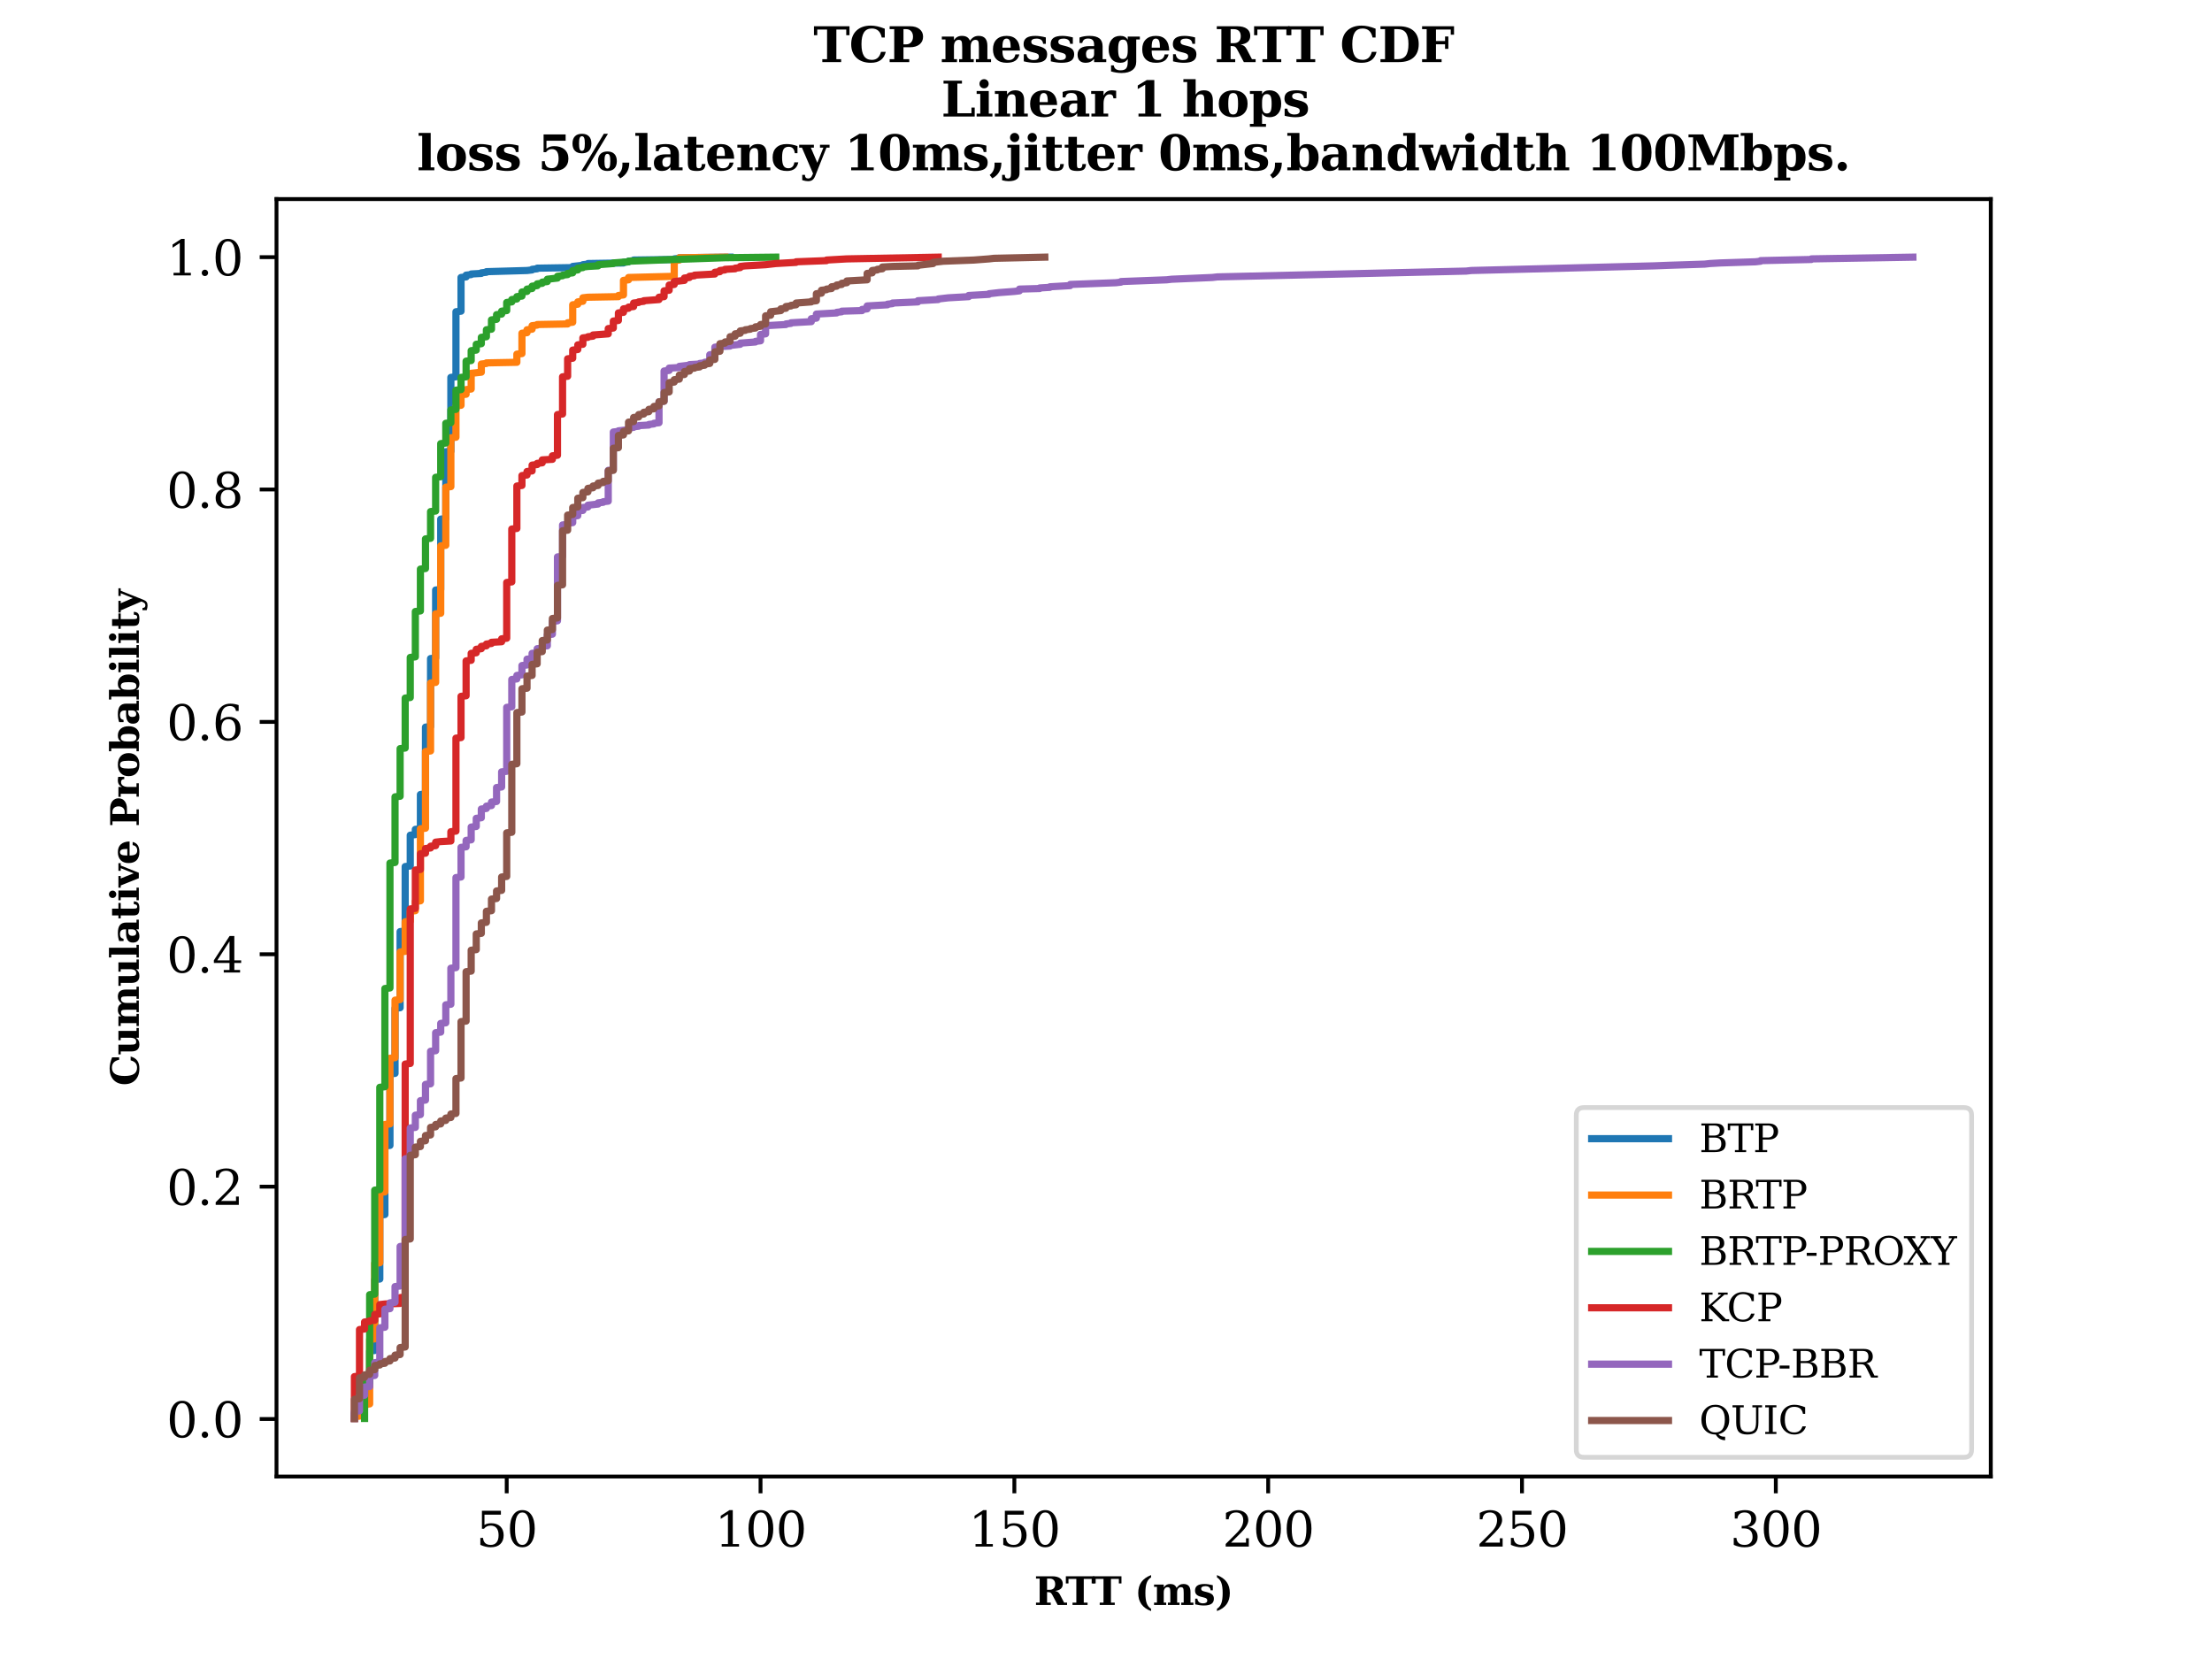 <?xml version="1.0" encoding="utf-8" standalone="no"?>
<!DOCTYPE svg PUBLIC "-//W3C//DTD SVG 1.1//EN"
  "http://www.w3.org/Graphics/SVG/1.1/DTD/svg11.dtd">
<svg xmlns:xlink="http://www.w3.org/1999/xlink" width="460.8pt" height="345.6pt" viewBox="0 0 460.8 345.6" xmlns="http://www.w3.org/2000/svg" version="1.1">
 <defs>
  <style type="text/css">*{stroke-linejoin: round; stroke-linecap: butt}</style>
 </defs>
 <g id="figure_1">
  <g id="patch_1">
   <path d="M 0 345.6 
L 460.8 345.6 
L 460.8 0 
L 0 0 
z
" style="fill: #ffffff"/>
  </g>
  <g id="axes_1">
   <g id="patch_2">
    <path d="M 57.6 307.584 
L 414.72 307.584 
L 414.72 41.472 
L 57.6 41.472 
z
" style="fill: #ffffff"/>
   </g>
   <g id="matplotlib.axis_1">
    <g id="xtick_1">
     <g id="line2d_1">
      <defs>
       <path id="m35295f7fff" d="M 0 0 
L 0 3.5 
" style="stroke: #000000; stroke-width: 0.8"/>
      </defs>
      <g>
       <use xlink:href="#m35295f7fff" x="105.558" y="307.584" style="stroke: #000000; stroke-width: 0.8"/>
      </g>
     </g>
     <g id="text_1">
      <!-- 50 -->
      <g transform="translate(99.195 322.182) scale(0.1 -0.1)">
       <defs>
        <path id="DejaVuSerif-35" d="M 3219 4666 
L 3219 4153 
L 1081 4153 
L 1081 2816 
Q 1244 2928 1461 2984 
Q 1678 3041 1947 3041 
Q 2703 3041 3140 2622 
Q 3578 2203 3578 1478 
Q 3578 738 3136 323 
Q 2694 -91 1894 -91 
Q 1572 -91 1234 -12 
Q 897 66 544 225 
L 544 1131 
L 897 1131 
Q 925 688 1179 453 
Q 1434 219 1894 219 
Q 2388 219 2653 544 
Q 2919 869 2919 1478 
Q 2919 2084 2655 2407 
Q 2391 2731 1894 2731 
Q 1613 2731 1398 2631 
Q 1184 2531 1019 2322 
L 750 2322 
L 750 4666 
L 3219 4666 
z
" transform="scale(0.016)"/>
        <path id="DejaVuSerif-30" d="M 2034 219 
Q 2513 219 2750 744 
Q 2988 1269 2988 2328 
Q 2988 3391 2750 3916 
Q 2513 4441 2034 4441 
Q 1556 4441 1318 3916 
Q 1081 3391 1081 2328 
Q 1081 1269 1318 744 
Q 1556 219 2034 219 
z
M 2034 -91 
Q 1275 -91 848 546 
Q 422 1184 422 2328 
Q 422 3475 848 4112 
Q 1275 4750 2034 4750 
Q 2797 4750 3222 4112 
Q 3647 3475 3647 2328 
Q 3647 1184 3222 546 
Q 2797 -91 2034 -91 
z
" transform="scale(0.016)"/>
       </defs>
       <use xlink:href="#DejaVuSerif-35"/>
       <use xlink:href="#DejaVuSerif-30" x="63.623"/>
      </g>
     </g>
    </g>
    <g id="xtick_2">
     <g id="line2d_2">
      <g>
       <use xlink:href="#m35295f7fff" x="158.433" y="307.584" style="stroke: #000000; stroke-width: 0.8"/>
      </g>
     </g>
     <g id="text_2">
      <!-- 100 -->
      <g transform="translate(148.89 322.182) scale(0.1 -0.1)">
       <defs>
        <path id="DejaVuSerif-31" d="M 909 0 
L 909 331 
L 1722 331 
L 1722 4213 
L 781 3603 
L 781 4013 
L 1919 4750 
L 2350 4750 
L 2350 331 
L 3163 331 
L 3163 0 
L 909 0 
z
" transform="scale(0.016)"/>
       </defs>
       <use xlink:href="#DejaVuSerif-31"/>
       <use xlink:href="#DejaVuSerif-30" x="63.623"/>
       <use xlink:href="#DejaVuSerif-30" x="127.246"/>
      </g>
     </g>
    </g>
    <g id="xtick_3">
     <g id="line2d_3">
      <g>
       <use xlink:href="#m35295f7fff" x="211.309" y="307.584" style="stroke: #000000; stroke-width: 0.8"/>
      </g>
     </g>
     <g id="text_3">
      <!-- 150 -->
      <g transform="translate(201.765 322.182) scale(0.1 -0.1)">
       <use xlink:href="#DejaVuSerif-31"/>
       <use xlink:href="#DejaVuSerif-35" x="63.623"/>
       <use xlink:href="#DejaVuSerif-30" x="127.246"/>
      </g>
     </g>
    </g>
    <g id="xtick_4">
     <g id="line2d_4">
      <g>
       <use xlink:href="#m35295f7fff" x="264.184" y="307.584" style="stroke: #000000; stroke-width: 0.8"/>
      </g>
     </g>
     <g id="text_4">
      <!-- 200 -->
      <g transform="translate(254.64 322.182) scale(0.1 -0.1)">
       <defs>
        <path id="DejaVuSerif-32" d="M 819 3553 
L 469 3553 
L 469 4384 
Q 803 4563 1142 4656 
Q 1481 4750 1806 4750 
Q 2534 4750 2956 4397 
Q 3378 4044 3378 3438 
Q 3378 2753 2422 1800 
Q 2347 1728 2309 1691 
L 1131 513 
L 3078 513 
L 3078 1088 
L 3444 1088 
L 3444 0 
L 434 0 
L 434 341 
L 1850 1753 
Q 2319 2222 2519 2614 
Q 2719 3006 2719 3438 
Q 2719 3909 2473 4175 
Q 2228 4441 1797 4441 
Q 1350 4441 1106 4219 
Q 863 3997 819 3553 
z
" transform="scale(0.016)"/>
       </defs>
       <use xlink:href="#DejaVuSerif-32"/>
       <use xlink:href="#DejaVuSerif-30" x="63.623"/>
       <use xlink:href="#DejaVuSerif-30" x="127.246"/>
      </g>
     </g>
    </g>
    <g id="xtick_5">
     <g id="line2d_5">
      <g>
       <use xlink:href="#m35295f7fff" x="317.059" y="307.584" style="stroke: #000000; stroke-width: 0.8"/>
      </g>
     </g>
     <g id="text_5">
      <!-- 250 -->
      <g transform="translate(307.516 322.182) scale(0.1 -0.1)">
       <use xlink:href="#DejaVuSerif-32"/>
       <use xlink:href="#DejaVuSerif-35" x="63.623"/>
       <use xlink:href="#DejaVuSerif-30" x="127.246"/>
      </g>
     </g>
    </g>
    <g id="xtick_6">
     <g id="line2d_6">
      <g>
       <use xlink:href="#m35295f7fff" x="369.935" y="307.584" style="stroke: #000000; stroke-width: 0.8"/>
      </g>
     </g>
     <g id="text_6">
      <!-- 300 -->
      <g transform="translate(360.391 322.182) scale(0.1 -0.1)">
       <defs>
        <path id="DejaVuSerif-33" d="M 622 4469 
Q 988 4606 1323 4678 
Q 1659 4750 1953 4750 
Q 2638 4750 3022 4454 
Q 3406 4159 3406 3634 
Q 3406 3213 3140 2930 
Q 2875 2647 2388 2547 
Q 2963 2466 3280 2130 
Q 3597 1794 3597 1259 
Q 3597 606 3158 257 
Q 2719 -91 1894 -91 
Q 1528 -91 1179 -12 
Q 831 66 488 225 
L 488 1131 
L 838 1131 
Q 869 681 1141 450 
Q 1413 219 1906 219 
Q 2384 219 2661 495 
Q 2938 772 2938 1253 
Q 2938 1803 2653 2086 
Q 2369 2369 1819 2369 
L 1522 2369 
L 1522 2688 
L 1678 2688 
Q 2225 2688 2498 2914 
Q 2772 3141 2772 3597 
Q 2772 4006 2547 4223 
Q 2322 4441 1900 4441 
Q 1478 4441 1245 4241 
Q 1013 4041 972 3647 
L 622 3647 
L 622 4469 
z
" transform="scale(0.016)"/>
       </defs>
       <use xlink:href="#DejaVuSerif-33"/>
       <use xlink:href="#DejaVuSerif-30" x="63.623"/>
       <use xlink:href="#DejaVuSerif-30" x="127.246"/>
      </g>
     </g>
    </g>
    <g id="text_7">
     <!-- RTT (ms) -->
     <g transform="translate(215.435 334.341) scale(0.08 -0.08)">
      <defs>
       <path id="DejaVuSerif-Bold-52" d="M 3397 2278 
Q 3675 2238 3865 2094 
Q 4056 1950 4197 1678 
L 4878 378 
L 5356 378 
L 5356 0 
L 3822 0 
L 3078 1409 
Q 2863 1847 2711 1967 
Q 2559 2088 2291 2088 
L 2100 2088 
L 2100 378 
L 2700 378 
L 2700 0 
L 300 0 
L 300 378 
L 897 378 
L 897 4288 
L 300 4288 
L 300 4666 
L 2963 4666 
Q 3775 4666 4217 4339 
Q 4659 4013 4659 3413 
Q 4659 2925 4345 2642 
Q 4031 2359 3397 2278 
z
M 2100 2463 
L 2509 2463 
Q 2947 2463 3183 2700 
Q 3419 2938 3419 3378 
Q 3419 3819 3183 4053 
Q 2947 4288 2509 4288 
L 2100 4288 
L 2100 2463 
z
" transform="scale(0.016)"/>
       <path id="DejaVuSerif-Bold-54" d="M 1159 0 
L 1159 378 
L 1778 378 
L 1778 4238 
L 500 4238 
L 500 3500 
L 72 3500 
L 72 4666 
L 4697 4666 
L 4697 3500 
L 4275 3500 
L 4275 4238 
L 2988 4238 
L 2988 378 
L 3609 378 
L 3609 0 
L 1159 0 
z
" transform="scale(0.016)"/>
       <path id="DejaVuSerif-Bold-20" transform="scale(0.016)"/>
       <path id="DejaVuSerif-Bold-28" d="M 2694 -997 
Q 1641 -606 1122 122 
Q 603 850 603 1931 
Q 603 3013 1115 3731 
Q 1628 4450 2694 4863 
L 2694 4488 
Q 2200 4188 1983 3598 
Q 1766 3009 1766 1931 
Q 1766 856 1983 267 
Q 2200 -322 2694 -622 
L 2694 -997 
z
" transform="scale(0.016)"/>
       <path id="DejaVuSerif-Bold-6d" d="M 3884 2778 
Q 4116 3109 4384 3261 
Q 4653 3413 5013 3413 
Q 5584 3413 5867 3089 
Q 6150 2766 6150 2113 
L 6150 378 
L 6625 378 
L 6625 0 
L 4647 0 
L 4647 378 
L 5044 378 
L 5044 1947 
Q 5044 2569 4948 2731 
Q 4853 2894 4594 2894 
Q 4300 2894 4137 2667 
Q 3975 2441 3975 2022 
L 3975 378 
L 4372 378 
L 4372 0 
L 2472 0 
L 2472 378 
L 2869 378 
L 2869 1947 
Q 2869 2569 2772 2731 
Q 2675 2894 2419 2894 
Q 2122 2894 1959 2667 
Q 1797 2441 1797 2022 
L 1797 378 
L 2194 378 
L 2194 0 
L 219 0 
L 219 378 
L 691 378 
L 691 2944 
L 219 2944 
L 219 3322 
L 1797 3322 
L 1797 2853 
Q 1991 3144 2241 3278 
Q 2491 3413 2834 3413 
Q 3241 3413 3494 3258 
Q 3747 3103 3884 2778 
z
" transform="scale(0.016)"/>
       <path id="DejaVuSerif-Bold-73" d="M 300 97 
L 300 1025 
L 653 1025 
Q 697 653 931 458 
Q 1166 263 1569 263 
Q 1906 263 2086 380 
Q 2266 497 2266 716 
Q 2266 916 2152 1025 
Q 2038 1134 1709 1216 
L 1253 1331 
Q 738 1459 506 1698 
Q 275 1938 275 2344 
Q 275 2884 650 3148 
Q 1025 3413 1806 3413 
Q 2100 3413 2433 3364 
Q 2766 3316 3169 3213 
L 3169 2375 
L 2816 2375 
Q 2788 2716 2573 2887 
Q 2359 3059 1959 3059 
Q 1622 3059 1448 2951 
Q 1275 2844 1275 2638 
Q 1275 2469 1375 2372 
Q 1475 2275 1734 2209 
L 2188 2094 
Q 2841 1928 3091 1684 
Q 3341 1441 3341 1006 
Q 3341 444 2939 176 
Q 2538 -91 1691 -91 
Q 1381 -91 1034 -44 
Q 688 3 300 97 
z
" transform="scale(0.016)"/>
       <path id="DejaVuSerif-Bold-29" d="M 325 -997 
L 325 -622 
Q 819 -322 1036 267 
Q 1253 856 1253 1931 
Q 1253 3009 1036 3598 
Q 819 4188 325 4488 
L 325 4863 
Q 1391 4450 1905 3731 
Q 2419 3013 2419 1931 
Q 2419 850 1898 122 
Q 1378 -606 325 -997 
z
" transform="scale(0.016)"/>
      </defs>
      <use xlink:href="#DejaVuSerif-Bold-52"/>
      <use xlink:href="#DejaVuSerif-Bold-54" x="81.355"/>
      <use xlink:href="#DejaVuSerif-Bold-54" x="152.145"/>
      <use xlink:href="#DejaVuSerif-Bold-20" x="226.559"/>
      <use xlink:href="#DejaVuSerif-Bold-28" x="261.373"/>
      <use xlink:href="#DejaVuSerif-Bold-6d" x="308.688"/>
      <use xlink:href="#DejaVuSerif-Bold-73" x="414.498"/>
      <use xlink:href="#DejaVuSerif-Bold-29" x="470.797"/>
     </g>
    </g>
   </g>
   <g id="matplotlib.axis_2">
    <g id="ytick_1">
     <g id="line2d_7">
      <defs>
       <path id="md9e725bc03" d="M 0 0 
L -3.5 0 
" style="stroke: #000000; stroke-width: 0.8"/>
      </defs>
      <g>
       <use xlink:href="#md9e725bc03" x="57.6" y="295.609" style="stroke: #000000; stroke-width: 0.8"/>
      </g>
     </g>
     <g id="text_8">
      <!-- 0.0 -->
      <g transform="translate(34.697 299.408) scale(0.1 -0.1)">
       <defs>
        <path id="DejaVuSerif-2e" d="M 603 325 
Q 603 500 722 622 
Q 841 744 1019 744 
Q 1191 744 1312 622 
Q 1434 500 1434 325 
Q 1434 153 1312 31 
Q 1191 -91 1019 -91 
Q 841 -91 722 29 
Q 603 150 603 325 
z
" transform="scale(0.016)"/>
       </defs>
       <use xlink:href="#DejaVuSerif-30"/>
       <use xlink:href="#DejaVuSerif-2e" x="63.623"/>
       <use xlink:href="#DejaVuSerif-30" x="95.41"/>
      </g>
     </g>
    </g>
    <g id="ytick_2">
     <g id="line2d_8">
      <g>
       <use xlink:href="#md9e725bc03" x="57.6" y="247.201" style="stroke: #000000; stroke-width: 0.8"/>
      </g>
     </g>
     <g id="text_9">
      <!-- 0.2 -->
      <g transform="translate(34.697 251) scale(0.1 -0.1)">
       <use xlink:href="#DejaVuSerif-30"/>
       <use xlink:href="#DejaVuSerif-2e" x="63.623"/>
       <use xlink:href="#DejaVuSerif-32" x="95.41"/>
      </g>
     </g>
    </g>
    <g id="ytick_3">
     <g id="line2d_9">
      <g>
       <use xlink:href="#md9e725bc03" x="57.6" y="198.793" style="stroke: #000000; stroke-width: 0.8"/>
      </g>
     </g>
     <g id="text_10">
      <!-- 0.4 -->
      <g transform="translate(34.697 202.592) scale(0.1 -0.1)">
       <defs>
        <path id="DejaVuSerif-34" d="M 2234 1581 
L 2234 4063 
L 641 1581 
L 2234 1581 
z
M 3609 0 
L 1484 0 
L 1484 331 
L 2234 331 
L 2234 1247 
L 197 1247 
L 197 1588 
L 2241 4750 
L 2859 4750 
L 2859 1581 
L 3750 1581 
L 3750 1247 
L 2859 1247 
L 2859 331 
L 3609 331 
L 3609 0 
z
" transform="scale(0.016)"/>
       </defs>
       <use xlink:href="#DejaVuSerif-30"/>
       <use xlink:href="#DejaVuSerif-2e" x="63.623"/>
       <use xlink:href="#DejaVuSerif-34" x="95.41"/>
      </g>
     </g>
    </g>
    <g id="ytick_4">
     <g id="line2d_10">
      <g>
       <use xlink:href="#md9e725bc03" x="57.6" y="150.384" style="stroke: #000000; stroke-width: 0.8"/>
      </g>
     </g>
     <g id="text_11">
      <!-- 0.6 -->
      <g transform="translate(34.697 154.184) scale(0.1 -0.1)">
       <defs>
        <path id="DejaVuSerif-36" d="M 2094 219 
Q 2534 219 2771 542 
Q 3009 866 3009 1472 
Q 3009 2078 2771 2401 
Q 2534 2725 2094 2725 
Q 1647 2725 1412 2412 
Q 1178 2100 1178 1509 
Q 1178 888 1415 553 
Q 1653 219 2094 219 
z
M 1075 2569 
Q 1288 2803 1556 2918 
Q 1825 3034 2163 3034 
Q 2859 3034 3264 2615 
Q 3669 2197 3669 1472 
Q 3669 763 3233 336 
Q 2797 -91 2069 -91 
Q 1278 -91 853 498 
Q 428 1088 428 2181 
Q 428 3406 931 4078 
Q 1434 4750 2350 4750 
Q 2597 4750 2869 4703 
Q 3141 4656 3425 4563 
L 3425 3794 
L 3072 3794 
Q 3034 4109 2831 4275 
Q 2628 4441 2284 4441 
Q 1678 4441 1381 3981 
Q 1084 3522 1075 2569 
z
" transform="scale(0.016)"/>
       </defs>
       <use xlink:href="#DejaVuSerif-30"/>
       <use xlink:href="#DejaVuSerif-2e" x="63.623"/>
       <use xlink:href="#DejaVuSerif-36" x="95.41"/>
      </g>
     </g>
    </g>
    <g id="ytick_5">
     <g id="line2d_11">
      <g>
       <use xlink:href="#md9e725bc03" x="57.6" y="101.976" style="stroke: #000000; stroke-width: 0.8"/>
      </g>
     </g>
     <g id="text_12">
      <!-- 0.8 -->
      <g transform="translate(34.697 105.775) scale(0.1 -0.1)">
       <defs>
        <path id="DejaVuSerif-38" d="M 2981 1275 
Q 2981 1775 2732 2051 
Q 2484 2328 2034 2328 
Q 1584 2328 1336 2051 
Q 1088 1775 1088 1275 
Q 1088 772 1336 495 
Q 1584 219 2034 219 
Q 2484 219 2732 495 
Q 2981 772 2981 1275 
z
M 2853 3541 
Q 2853 3966 2637 4203 
Q 2422 4441 2034 4441 
Q 1650 4441 1433 4203 
Q 1216 3966 1216 3541 
Q 1216 3113 1433 2875 
Q 1650 2638 2034 2638 
Q 2422 2638 2637 2875 
Q 2853 3113 2853 3541 
z
M 2516 2484 
Q 3047 2413 3344 2092 
Q 3641 1772 3641 1275 
Q 3641 619 3225 264 
Q 2809 -91 2034 -91 
Q 1263 -91 845 264 
Q 428 619 428 1275 
Q 428 1772 725 2092 
Q 1022 2413 1556 2484 
Q 1084 2569 832 2842 
Q 581 3116 581 3541 
Q 581 4103 968 4426 
Q 1356 4750 2034 4750 
Q 2713 4750 3100 4426 
Q 3488 4103 3488 3541 
Q 3488 3116 3236 2842 
Q 2984 2569 2516 2484 
z
" transform="scale(0.016)"/>
       </defs>
       <use xlink:href="#DejaVuSerif-30"/>
       <use xlink:href="#DejaVuSerif-2e" x="63.623"/>
       <use xlink:href="#DejaVuSerif-38" x="95.41"/>
      </g>
     </g>
    </g>
    <g id="ytick_6">
     <g id="line2d_12">
      <g>
       <use xlink:href="#md9e725bc03" x="57.6" y="53.568" style="stroke: #000000; stroke-width: 0.8"/>
      </g>
     </g>
     <g id="text_13">
      <!-- 1.0 -->
      <g transform="translate(34.697 57.367) scale(0.1 -0.1)">
       <use xlink:href="#DejaVuSerif-31"/>
       <use xlink:href="#DejaVuSerif-2e" x="63.623"/>
       <use xlink:href="#DejaVuSerif-30" x="95.41"/>
      </g>
     </g>
    </g>
    <g id="text_14">
     <!-- Cumulative Probability -->
     <g transform="translate(28.919 226.2) rotate(-90) scale(0.08 -0.08)">
      <defs>
       <path id="DejaVuSerif-Bold-43" d="M 4769 1331 
Q 4584 609 4106 259 
Q 3628 -91 2822 -91 
Q 1641 -91 955 561 
Q 269 1213 269 2328 
Q 269 3447 955 4098 
Q 1641 4750 2822 4750 
Q 3238 4750 3688 4650 
Q 4138 4550 4641 4347 
L 4641 3200 
L 4244 3200 
Q 4122 3788 3800 4080 
Q 3478 4372 2950 4372 
Q 2269 4372 1937 3870 
Q 1606 3369 1606 2328 
Q 1606 1288 1937 788 
Q 2269 288 2956 288 
Q 3422 288 3717 547 
Q 4013 806 4147 1331 
L 4769 1331 
z
" transform="scale(0.016)"/>
       <path id="DejaVuSerif-Bold-75" d="M 3963 3322 
L 3963 378 
L 4434 378 
L 4434 0 
L 2853 0 
L 2853 469 
Q 2656 172 2400 40 
Q 2144 -91 1753 -91 
Q 1194 -91 908 239 
Q 622 569 622 1209 
L 622 2944 
L 147 2944 
L 147 3322 
L 1728 3322 
L 1728 1381 
Q 1728 763 1831 595 
Q 1934 428 2209 428 
Q 2544 428 2698 675 
Q 2853 922 2853 1459 
L 2853 2944 
L 2450 2944 
L 2450 3322 
L 3963 3322 
z
" transform="scale(0.016)"/>
       <path id="DejaVuSerif-Bold-6c" d="M 1797 378 
L 2272 378 
L 2272 0 
L 219 0 
L 219 378 
L 691 378 
L 691 4488 
L 219 4488 
L 219 4863 
L 1797 4863 
L 1797 378 
z
" transform="scale(0.016)"/>
       <path id="DejaVuSerif-Bold-61" d="M 3525 2041 
L 3525 378 
L 4000 378 
L 4000 0 
L 2419 0 
L 2419 422 
Q 2200 159 1931 34 
Q 1663 -91 1319 -91 
Q 809 -91 536 182 
Q 263 456 263 966 
Q 263 1525 655 1803 
Q 1047 2081 1838 2081 
L 2419 2081 
L 2419 2278 
Q 2419 2681 2228 2873 
Q 2038 3066 1638 3066 
Q 1306 3066 1126 2930 
Q 947 2794 872 2484 
L 519 2484 
L 519 3200 
Q 816 3306 1134 3359 
Q 1453 3413 1806 3413 
Q 2697 3413 3111 3081 
Q 3525 2750 3525 2041 
z
M 2419 1044 
L 2419 1709 
L 2003 1709 
Q 1694 1709 1528 1540 
Q 1363 1372 1363 1056 
Q 1363 741 1483 584 
Q 1603 428 1850 428 
Q 2106 428 2262 597 
Q 2419 766 2419 1044 
z
" transform="scale(0.016)"/>
       <path id="DejaVuSerif-Bold-74" d="M 634 2944 
L 153 2944 
L 153 3322 
L 634 3322 
L 634 4353 
L 1741 4353 
L 1741 3322 
L 2663 3322 
L 2663 2944 
L 1741 2944 
L 1741 909 
Q 1741 475 1809 369 
Q 1878 263 2059 263 
Q 2259 263 2356 397 
Q 2453 531 2459 813 
L 2925 813 
Q 2897 313 2651 111 
Q 2406 -91 1806 -91 
Q 1122 -91 878 123 
Q 634 338 634 909 
L 634 2944 
z
" transform="scale(0.016)"/>
       <path id="DejaVuSerif-Bold-69" d="M 588 4263 
Q 588 4516 763 4689 
Q 938 4863 1191 4863 
Q 1438 4863 1611 4689 
Q 1784 4516 1784 4263 
Q 1784 4016 1611 3842 
Q 1438 3669 1191 3669 
Q 938 3669 763 3841 
Q 588 4013 588 4263 
z
M 1797 378 
L 2272 378 
L 2272 0 
L 219 0 
L 219 378 
L 691 378 
L 691 2944 
L 219 2944 
L 219 3322 
L 1797 3322 
L 1797 378 
z
" transform="scale(0.016)"/>
       <path id="DejaVuSerif-Bold-76" d="M 1428 0 
L 250 2944 
L -116 2944 
L -116 3322 
L 1791 3322 
L 1791 2944 
L 1388 2944 
L 2228 844 
L 3066 2944 
L 2631 2944 
L 2631 3322 
L 3878 3322 
L 3878 2944 
L 3494 2944 
L 2316 0 
L 1428 0 
z
" transform="scale(0.016)"/>
       <path id="DejaVuSerif-Bold-65" d="M 2566 1875 
Q 2566 2531 2444 2795 
Q 2322 3059 2028 3059 
Q 1744 3059 1620 2800 
Q 1497 2541 1497 1931 
L 1497 1875 
L 2566 1875 
z
M 3781 1503 
L 1497 1503 
L 1497 1478 
Q 1497 834 1690 548 
Q 1884 263 2316 263 
Q 2675 263 2897 453 
Q 3119 644 3181 1006 
L 3700 1006 
Q 3566 441 3166 175 
Q 2766 -91 2047 -91 
Q 1184 -91 723 364 
Q 263 819 263 1663 
Q 263 2488 734 2950 
Q 1206 3413 2047 3413 
Q 2872 3413 3312 2927 
Q 3753 2441 3781 1503 
z
" transform="scale(0.016)"/>
       <path id="DejaVuSerif-Bold-50" d="M 300 0 
L 300 378 
L 897 378 
L 897 4288 
L 300 4288 
L 300 4666 
L 2956 4666 
Q 3734 4666 4193 4295 
Q 4653 3925 4653 3303 
Q 4653 2678 4192 2304 
Q 3731 1931 2956 1931 
L 2100 1931 
L 2100 378 
L 2853 378 
L 2853 0 
L 300 0 
z
M 2100 2309 
L 2450 2309 
Q 2856 2309 3098 2579 
Q 3341 2850 3341 3303 
Q 3341 3753 3100 4020 
Q 2859 4288 2450 4288 
L 2100 4288 
L 2100 2309 
z
" transform="scale(0.016)"/>
       <path id="DejaVuSerif-Bold-72" d="M 3438 3359 
L 3438 2369 
L 3084 2369 
Q 3066 2634 2941 2764 
Q 2816 2894 2578 2894 
Q 2216 2894 2006 2575 
Q 1797 2256 1797 1691 
L 1797 378 
L 2400 378 
L 2400 0 
L 219 0 
L 219 378 
L 691 378 
L 691 2944 
L 184 2944 
L 184 3322 
L 1797 3322 
L 1797 2731 
Q 1959 3078 2226 3245 
Q 2494 3413 2881 3413 
Q 2978 3413 3117 3398 
Q 3256 3384 3438 3359 
z
" transform="scale(0.016)"/>
       <path id="DejaVuSerif-Bold-6f" d="M 2138 263 
Q 2488 263 2630 563 
Q 2772 863 2772 1663 
Q 2772 2463 2631 2761 
Q 2491 3059 2138 3059 
Q 1784 3059 1640 2757 
Q 1497 2456 1497 1663 
Q 1497 869 1640 566 
Q 1784 263 2138 263 
z
M 2138 -91 
Q 1259 -91 761 376 
Q 263 844 263 1663 
Q 263 2484 761 2948 
Q 1259 3413 2138 3413 
Q 3019 3413 3516 2948 
Q 4013 2484 4013 1663 
Q 4013 844 3514 376 
Q 3016 -91 2138 -91 
z
" transform="scale(0.016)"/>
       <path id="DejaVuSerif-Bold-62" d="M 622 378 
L 622 4488 
L 147 4488 
L 147 4863 
L 1728 4863 
L 1728 2900 
Q 1869 3159 2106 3286 
Q 2344 3413 2694 3413 
Q 3403 3413 3811 2945 
Q 4219 2478 4219 1663 
Q 4219 847 3811 378 
Q 3403 -91 2694 -91 
Q 2344 -91 2106 36 
Q 1869 163 1728 422 
L 1728 0 
L 147 0 
L 147 378 
L 622 378 
z
M 1728 1497 
Q 1728 916 1876 656 
Q 2025 397 2356 397 
Q 2697 397 2836 672 
Q 2975 947 2975 1663 
Q 2975 2378 2836 2651 
Q 2697 2925 2356 2925 
Q 2025 2925 1876 2665 
Q 1728 2406 1728 1825 
L 1728 1497 
z
" transform="scale(0.016)"/>
       <path id="DejaVuSerif-Bold-79" d="M 1997 -750 
Q 1847 -1116 1634 -1269 
Q 1422 -1422 1063 -1422 
Q 909 -1422 721 -1387 
Q 534 -1353 313 -1288 
L 313 -594 
L 666 -597 
Q 675 -838 779 -953 
Q 884 -1069 1094 -1069 
Q 1297 -1069 1422 -958 
Q 1547 -847 1672 -538 
L 1722 -422 
L 275 2944 
L -84 2944 
L -84 3322 
L 1831 3322 
L 1831 2944 
L 1434 2944 
L 2278 978 
L 3066 2944 
L 2625 2944 
L 2625 3322 
L 3872 3322 
L 3872 2944 
L 3469 2944 
L 1997 -750 
z
" transform="scale(0.016)"/>
      </defs>
      <use xlink:href="#DejaVuSerif-Bold-43"/>
      <use xlink:href="#DejaVuSerif-Bold-75" x="79.59"/>
      <use xlink:href="#DejaVuSerif-Bold-6d" x="152.295"/>
      <use xlink:href="#DejaVuSerif-Bold-75" x="258.105"/>
      <use xlink:href="#DejaVuSerif-Bold-6c" x="330.811"/>
      <use xlink:href="#DejaVuSerif-Bold-61" x="368.799"/>
      <use xlink:href="#DejaVuSerif-Bold-74" x="433.594"/>
      <use xlink:href="#DejaVuSerif-Bold-69" x="479.785"/>
      <use xlink:href="#DejaVuSerif-Bold-76" x="517.773"/>
      <use xlink:href="#DejaVuSerif-Bold-65" x="575.879"/>
      <use xlink:href="#DejaVuSerif-Bold-20" x="639.502"/>
      <use xlink:href="#DejaVuSerif-Bold-50" x="674.316"/>
      <use xlink:href="#DejaVuSerif-Bold-72" x="749.512"/>
      <use xlink:href="#DejaVuSerif-Bold-6f" x="802.197"/>
      <use xlink:href="#DejaVuSerif-Bold-62" x="868.896"/>
      <use xlink:href="#DejaVuSerif-Bold-61" x="938.818"/>
      <use xlink:href="#DejaVuSerif-Bold-62" x="1003.613"/>
      <use xlink:href="#DejaVuSerif-Bold-69" x="1073.535"/>
      <use xlink:href="#DejaVuSerif-Bold-6c" x="1111.523"/>
      <use xlink:href="#DejaVuSerif-Bold-69" x="1149.512"/>
      <use xlink:href="#DejaVuSerif-Bold-74" x="1187.5"/>
      <use xlink:href="#DejaVuSerif-Bold-79" x="1233.691"/>
     </g>
    </g>
   </g>
   <g id="line2d_13">
    <path d="M 73.833 295.488 
L 73.833 294.399 
L 74.89 294.278 
L 74.89 289.921 
L 75.948 289.8 
L 75.948 288.953 
L 77.005 288.832 
L 77.005 281.45 
L 78.063 281.329 
L 78.063 266.564 
L 79.12 266.443 
L 79.12 253.131 
L 80.178 253.01 
L 80.178 238.729 
L 81.235 238.608 
L 81.235 223.723 
L 82.293 223.602 
L 82.293 210.048 
L 83.35 209.926 
L 83.35 194.073 
L 84.408 193.952 
L 84.408 180.519 
L 85.465 180.397 
L 85.465 173.983 
L 86.523 173.862 
L 86.523 172.773 
L 87.58 172.652 
L 87.58 165.512 
L 88.638 165.391 
L 88.638 151.474 
L 89.695 151.353 
L 89.695 137.193 
L 90.753 137.072 
L 90.753 122.913 
L 91.81 122.792 
L 91.81 108.148 
L 92.868 108.027 
L 92.868 94.11 
L 93.925 93.989 
L 93.925 78.619 
L 94.983 78.498 
L 94.983 64.944 
L 96.04 64.823 
L 96.04 57.804 
L 97.098 57.683 
L 97.098 57.32 
L 98.155 57.199 
L 98.155 57.078 
L 100.27 56.957 
L 100.27 56.836 
L 101.328 56.715 
L 101.328 56.594 
L 109.788 56.351 
L 110.845 56.23 
L 110.845 56.109 
L 111.903 55.988 
L 111.903 55.867 
L 119.306 55.746 
L 119.306 55.504 
L 121.421 55.262 
L 121.421 55.141 
L 122.478 55.02 
L 122.478 54.899 
L 129.881 54.778 
L 129.881 54.657 
L 130.938 54.536 
L 130.938 54.415 
L 131.996 54.294 
L 131.996 54.173 
L 140.456 54.052 
L 140.456 53.931 
L 141.513 53.81 
L 141.513 53.689 
L 152.088 53.568 
L 152.088 53.568 
" clip-path="url(#p9c3507a06e)" style="fill: none; stroke: #1f77b4; stroke-width: 1.5; stroke-linecap: square"/>
   </g>
   <g id="line2d_14">
    <path d="M 73.833 295.488 
L 73.833 295.125 
L 74.89 295.004 
L 74.89 293.552 
L 75.948 293.431 
L 75.948 292.584 
L 77.005 292.462 
L 77.005 279.029 
L 78.063 278.908 
L 78.063 263.176 
L 79.12 263.055 
L 79.12 248.411 
L 80.178 248.29 
L 80.178 234.252 
L 81.235 234.131 
L 81.235 220.455 
L 82.293 220.334 
L 82.293 208.353 
L 83.35 208.232 
L 83.35 198.309 
L 84.408 198.188 
L 84.408 192.015 
L 85.465 191.894 
L 85.465 189.837 
L 86.523 189.716 
L 86.523 187.78 
L 87.58 187.659 
L 87.58 172.652 
L 88.638 172.531 
L 88.638 156.556 
L 89.695 156.435 
L 89.695 142.276 
L 90.753 142.155 
L 90.753 127.875 
L 91.81 127.754 
L 91.81 113.715 
L 92.868 113.594 
L 92.868 101.492 
L 93.925 101.371 
L 93.925 91.205 
L 94.983 91.084 
L 94.983 84.549 
L 96.04 84.428 
L 96.04 82.25 
L 97.098 82.129 
L 97.098 81.161 
L 98.155 81.04 
L 98.155 77.772 
L 100.27 77.53 
L 100.27 75.836 
L 101.328 75.715 
L 101.328 75.594 
L 107.673 75.473 
L 107.673 73.778 
L 108.73 73.657 
L 108.73 69.422 
L 109.788 69.301 
L 109.788 68.696 
L 110.845 68.575 
L 110.845 67.848 
L 111.903 67.727 
L 111.903 67.606 
L 118.248 67.485 
L 118.248 67.243 
L 119.306 67.122 
L 119.306 63.492 
L 120.363 63.371 
L 120.363 62.887 
L 121.421 62.766 
L 121.421 62.039 
L 122.478 61.918 
L 128.823 61.797 
L 128.823 61.555 
L 129.881 61.434 
L 129.881 58.409 
L 130.938 58.288 
L 130.938 57.804 
L 140.456 57.562 
L 140.456 54.294 
L 141.513 54.173 
L 141.513 53.689 
L 151.031 53.568 
L 151.031 53.568 
" clip-path="url(#p9c3507a06e)" style="fill: none; stroke: #ff7f0e; stroke-width: 1.5; stroke-linecap: square"/>
   </g>
   <g id="line2d_15">
    <path d="M 75.948 295.488 
L 75.948 288.106 
L 77.005 287.985 
L 77.005 269.711 
L 78.063 269.59 
L 78.063 247.927 
L 79.12 247.806 
L 79.12 226.506 
L 80.178 226.385 
L 80.178 205.933 
L 81.235 205.812 
L 81.235 179.792 
L 82.293 179.671 
L 82.293 165.996 
L 83.35 165.875 
L 83.35 155.951 
L 84.408 155.83 
L 84.408 145.423 
L 85.465 145.302 
L 85.465 136.951 
L 86.523 136.83 
L 86.523 127.391 
L 87.58 127.269 
L 87.58 118.556 
L 88.638 118.435 
L 88.638 112.263 
L 89.695 112.142 
L 89.695 106.575 
L 90.753 106.454 
L 90.753 99.435 
L 91.81 99.314 
L 91.81 92.416 
L 92.868 92.295 
L 92.868 88.18 
L 93.925 88.059 
L 93.925 85.396 
L 94.983 85.275 
L 94.983 81.282 
L 96.04 81.161 
L 96.04 78.619 
L 97.098 78.498 
L 97.098 75.231 
L 98.155 75.11 
L 98.155 73.052 
L 99.213 72.931 
L 99.213 71.721 
L 100.27 71.6 
L 100.27 70.269 
L 101.328 70.148 
L 101.328 68.696 
L 102.385 68.575 
L 102.385 66.638 
L 103.443 66.517 
L 103.443 65.549 
L 104.5 65.428 
L 104.5 64.823 
L 105.558 64.702 
L 105.558 63.008 
L 106.615 62.887 
L 106.615 62.402 
L 107.673 62.281 
L 107.673 61.797 
L 108.73 61.676 
L 108.73 60.829 
L 109.788 60.708 
L 109.788 60.224 
L 110.845 60.103 
L 110.845 59.619 
L 111.903 59.498 
L 111.903 59.135 
L 112.96 59.014 
L 112.96 58.772 
L 114.018 58.651 
L 114.018 58.167 
L 116.133 57.925 
L 116.133 57.562 
L 117.191 57.441 
L 117.191 57.32 
L 118.248 57.199 
L 118.248 56.957 
L 119.306 56.836 
L 119.306 56.351 
L 120.363 56.23 
L 120.363 55.867 
L 121.421 55.746 
L 121.421 55.625 
L 122.478 55.504 
L 124.593 55.383 
L 124.593 55.141 
L 127.766 54.899 
L 127.766 54.778 
L 130.938 54.536 
L 130.938 54.415 
L 140.456 54.052 
L 151.031 53.689 
L 161.606 53.568 
L 161.606 53.568 
" clip-path="url(#p9c3507a06e)" style="fill: none; stroke: #2ca02c; stroke-width: 1.5; stroke-linecap: square"/>
   </g>
   <g id="line2d_16">
    <path d="M 73.833 295.488 
L 73.833 286.775 
L 74.89 286.654 
L 74.89 276.972 
L 75.948 276.851 
L 75.948 275.399 
L 77.005 275.278 
L 77.005 275.157 
L 78.063 275.036 
L 78.063 273.825 
L 79.12 273.704 
L 79.12 271.768 
L 80.178 271.647 
L 83.35 271.526 
L 83.35 270.316 
L 84.408 270.195 
L 84.408 221.665 
L 85.465 221.544 
L 85.465 189.353 
L 86.523 189.232 
L 86.523 181.245 
L 87.58 181.124 
L 87.58 177.856 
L 88.638 177.735 
L 88.638 176.767 
L 89.695 176.646 
L 89.695 176.283 
L 90.753 176.162 
L 90.753 175.436 
L 91.81 175.315 
L 93.925 175.194 
L 93.925 173.257 
L 94.983 173.136 
L 94.983 153.773 
L 96.04 153.652 
L 96.04 145.06 
L 97.098 144.938 
L 97.098 137.677 
L 98.155 137.556 
L 98.155 136.104 
L 99.213 135.983 
L 99.213 135.257 
L 100.27 135.136 
L 100.27 134.652 
L 101.328 134.531 
L 101.328 134.168 
L 102.385 134.047 
L 102.385 133.805 
L 104.5 133.684 
L 104.5 133.078 
L 105.558 132.957 
L 105.558 121.339 
L 106.615 121.218 
L 106.615 110.206 
L 107.673 110.085 
L 107.673 101.25 
L 108.73 101.129 
L 108.73 99.072 
L 109.788 98.951 
L 109.788 98.225 
L 110.845 98.104 
L 110.845 96.893 
L 111.903 96.772 
L 111.903 96.53 
L 112.96 96.409 
L 112.96 95.804 
L 115.075 95.683 
L 115.075 94.957 
L 116.133 94.836 
L 116.133 86.365 
L 117.191 86.244 
L 117.191 78.498 
L 118.248 78.377 
L 118.248 74.747 
L 119.306 74.626 
L 119.306 72.931 
L 120.363 72.81 
L 120.363 71.842 
L 121.421 71.721 
L 121.421 70.39 
L 122.478 70.269 
L 122.478 70.148 
L 123.536 70.027 
L 123.536 69.785 
L 126.708 69.543 
L 126.708 68.454 
L 127.766 68.333 
L 127.766 66.88 
L 128.823 66.759 
L 128.823 65.186 
L 129.881 65.065 
L 129.881 64.339 
L 130.938 64.218 
L 130.938 63.976 
L 131.996 63.855 
L 131.996 63.129 
L 133.053 63.008 
L 133.053 62.887 
L 134.111 62.766 
L 134.111 62.645 
L 137.283 62.402 
L 137.283 61.918 
L 138.341 61.797 
L 138.341 60.587 
L 139.398 60.466 
L 139.398 59.377 
L 140.456 59.256 
L 140.456 58.651 
L 142.571 58.409 
L 142.571 57.925 
L 143.628 57.804 
L 143.628 57.562 
L 144.686 57.441 
L 144.686 57.32 
L 148.916 57.078 
L 148.916 56.715 
L 149.973 56.594 
L 149.973 56.351 
L 151.031 56.23 
L 151.031 56.109 
L 153.146 55.988 
L 153.146 55.867 
L 154.203 55.746 
L 154.203 55.504 
L 155.261 55.383 
L 159.491 55.141 
L 161.606 54.899 
L 165.836 54.657 
L 165.836 54.536 
L 172.181 54.294 
L 172.181 54.173 
L 176.411 53.931 
L 195.446 53.568 
L 195.446 53.568 
" clip-path="url(#p9c3507a06e)" style="fill: none; stroke: #d62728; stroke-width: 1.5; stroke-linecap: square"/>
   </g>
   <g id="line2d_17">
    <path d="M 73.833 295.488 
L 73.833 294.036 
L 74.89 293.915 
L 74.89 290.768 
L 75.948 290.647 
L 75.948 288.953 
L 77.005 288.832 
L 77.005 286.654 
L 78.063 286.532 
L 78.063 283.87 
L 79.12 283.749 
L 79.12 276.609 
L 80.178 276.488 
L 80.178 272.736 
L 81.235 272.615 
L 81.235 271.405 
L 82.293 271.284 
L 82.293 268.016 
L 83.35 267.895 
L 83.35 259.666 
L 84.408 259.545 
L 84.408 241.392 
L 85.465 241.271 
L 85.465 234.978 
L 86.523 234.857 
L 86.523 232.315 
L 87.58 232.194 
L 87.58 229.29 
L 88.638 229.169 
L 88.638 225.901 
L 89.695 225.78 
L 89.695 219.003 
L 90.753 218.882 
L 90.753 215.13 
L 91.81 215.009 
L 91.81 213.194 
L 92.868 213.073 
L 92.868 209.321 
L 93.925 209.2 
L 93.925 201.697 
L 94.983 201.576 
L 94.983 182.818 
L 96.04 182.697 
L 96.04 176.525 
L 97.098 176.404 
L 97.098 175.073 
L 98.155 174.952 
L 98.155 172.289 
L 99.213 172.168 
L 99.213 170.474 
L 100.27 170.353 
L 100.27 168.537 
L 101.328 168.416 
L 101.328 167.932 
L 102.385 167.811 
L 102.385 167.085 
L 103.443 166.964 
L 103.443 164.06 
L 104.5 163.939 
L 104.5 160.792 
L 105.558 160.671 
L 105.558 147.359 
L 106.615 147.238 
L 106.615 141.55 
L 107.673 141.429 
L 107.673 140.703 
L 108.73 140.582 
L 108.73 138.645 
L 109.788 138.524 
L 109.788 137.314 
L 110.845 137.193 
L 110.845 136.104 
L 111.903 135.983 
L 111.903 135.136 
L 112.96 135.015 
L 112.96 134.652 
L 114.018 134.531 
L 114.018 132.231 
L 115.075 132.11 
L 115.075 129.448 
L 116.133 129.327 
L 116.133 116.015 
L 117.191 115.894 
L 117.191 109.358 
L 118.248 109.237 
L 118.248 108.995 
L 119.306 108.874 
L 119.306 107.543 
L 120.363 107.422 
L 120.363 106.454 
L 121.421 106.333 
L 121.421 105.728 
L 122.478 105.607 
L 122.478 105.244 
L 124.593 105.002 
L 124.593 104.76 
L 125.651 104.639 
L 125.651 104.518 
L 126.708 104.397 
L 126.708 97.983 
L 127.766 97.862 
L 127.766 89.995 
L 128.823 89.874 
L 128.823 89.753 
L 130.938 89.511 
L 130.938 89.148 
L 131.996 89.027 
L 131.996 88.906 
L 133.053 88.785 
L 133.053 88.664 
L 135.168 88.543 
L 135.168 88.422 
L 136.226 88.301 
L 136.226 88.18 
L 137.283 88.059 
L 137.283 83.702 
L 138.341 83.581 
L 138.341 77.288 
L 139.398 77.167 
L 139.398 76.683 
L 141.513 76.562 
L 141.513 76.32 
L 143.628 76.078 
L 143.628 75.957 
L 145.743 75.836 
L 145.743 75.715 
L 146.801 75.594 
L 146.801 75.473 
L 147.858 75.352 
L 147.858 73.899 
L 148.916 73.778 
L 148.916 72.326 
L 149.973 72.205 
L 152.088 72.084 
L 152.088 71.963 
L 154.203 71.721 
L 154.203 71.479 
L 157.376 71.237 
L 157.376 71.116 
L 158.433 70.995 
L 158.433 69.664 
L 159.491 69.543 
L 159.491 67.848 
L 163.721 67.606 
L 163.721 67.485 
L 164.778 67.364 
L 164.778 67.243 
L 169.008 67.001 
L 169.008 66.396 
L 170.066 66.275 
L 170.066 65.428 
L 174.296 65.186 
L 174.296 65.065 
L 175.353 64.944 
L 175.353 64.823 
L 179.583 64.702 
L 179.583 64.46 
L 180.641 64.339 
L 180.641 63.734 
L 184.871 63.492 
L 184.871 63.371 
L 185.928 63.25 
L 185.928 63.129 
L 191.216 62.887 
L 191.216 62.645 
L 195.446 62.402 
L 195.446 62.281 
L 197.561 62.039 
L 201.791 61.797 
L 201.791 61.555 
L 206.021 61.313 
L 206.021 61.192 
L 208.136 60.95 
L 211.309 60.708 
L 212.366 60.587 
L 212.366 60.224 
L 216.596 60.103 
L 216.596 59.982 
L 218.711 59.861 
L 218.711 59.74 
L 222.941 59.498 
L 222.941 59.256 
L 232.459 58.893 
L 233.516 58.772 
L 233.516 58.651 
L 243.034 58.288 
L 244.091 58.167 
L 252.551 57.804 
L 253.609 57.683 
L 305.427 56.472 
L 306.484 56.351 
L 344.554 55.383 
L 347.727 55.262 
L 355.13 55.02 
L 356.187 54.899 
L 358.302 54.778 
L 365.705 54.536 
L 366.762 54.415 
L 366.762 54.294 
L 377.337 54.052 
L 377.337 53.931 
L 398.487 53.568 
L 398.487 53.568 
" clip-path="url(#p9c3507a06e)" style="fill: none; stroke: #9467bd; stroke-width: 1.5; stroke-linecap: square"/>
   </g>
   <g id="line2d_18">
    <path d="M 73.833 295.488 
L 73.833 291.494 
L 74.89 291.373 
L 74.89 287.017 
L 75.948 286.896 
L 75.948 286.411 
L 77.005 286.29 
L 77.005 285.443 
L 78.063 285.322 
L 78.063 284.475 
L 79.12 284.354 
L 79.12 284.112 
L 80.178 283.991 
L 80.178 283.628 
L 81.235 283.507 
L 81.235 283.023 
L 82.293 282.902 
L 82.293 282.297 
L 83.35 282.176 
L 83.35 280.723 
L 84.408 280.602 
L 84.408 258.214 
L 85.465 258.093 
L 85.465 240.666 
L 86.523 240.545 
L 86.523 238.971 
L 87.58 238.85 
L 87.58 237.761 
L 88.638 237.64 
L 88.638 236.551 
L 89.695 236.43 
L 89.695 234.857 
L 90.753 234.736 
L 90.753 234.252 
L 91.81 234.131 
L 91.81 233.525 
L 92.868 233.404 
L 92.868 232.92 
L 93.925 232.799 
L 93.925 232.073 
L 94.983 231.952 
L 94.983 224.691 
L 96.04 224.57 
L 96.04 212.831 
L 97.098 212.71 
L 97.098 202.423 
L 98.155 202.302 
L 98.155 197.945 
L 99.213 197.824 
L 99.213 194.557 
L 100.27 194.436 
L 100.27 192.258 
L 101.328 192.136 
L 101.328 189.837 
L 102.385 189.716 
L 102.385 187.296 
L 103.443 187.175 
L 103.443 185.601 
L 104.5 185.48 
L 104.5 182.697 
L 105.558 182.576 
L 105.558 173.499 
L 106.615 173.378 
L 106.615 159.219 
L 107.673 159.098 
L 107.673 148.448 
L 108.73 148.327 
L 108.73 143.486 
L 109.788 143.365 
L 109.788 140.824 
L 110.845 140.703 
L 110.845 138.403 
L 111.903 138.282 
L 111.903 135.862 
L 112.96 135.741 
L 112.96 133.442 
L 114.018 133.321 
L 114.018 131.263 
L 115.075 131.142 
L 115.075 128.843 
L 116.133 128.722 
L 116.133 121.945 
L 117.191 121.824 
L 117.191 110.569 
L 118.248 110.448 
L 118.248 107.301 
L 119.306 107.18 
L 119.306 105.728 
L 120.363 105.607 
L 120.363 103.792 
L 121.421 103.67 
L 121.421 102.581 
L 122.478 102.46 
L 122.478 101.734 
L 123.536 101.613 
L 123.536 101.25 
L 124.593 101.129 
L 124.593 100.645 
L 125.651 100.524 
L 125.651 100.282 
L 126.708 100.161 
L 126.708 98.104 
L 127.766 97.983 
L 127.766 93.384 
L 128.823 93.263 
L 128.823 90.721 
L 129.881 90.6 
L 129.881 89.874 
L 130.938 89.753 
L 130.938 87.938 
L 131.996 87.817 
L 131.996 86.97 
L 133.053 86.849 
L 133.053 86.365 
L 134.111 86.244 
L 134.111 85.88 
L 135.168 85.759 
L 135.168 85.275 
L 136.226 85.154 
L 136.226 84.67 
L 137.283 84.549 
L 137.283 83.702 
L 138.341 83.581 
L 138.341 81.766 
L 139.398 81.645 
L 139.398 79.708 
L 140.456 79.587 
L 140.456 79.103 
L 141.513 78.982 
L 141.513 78.135 
L 142.571 78.014 
L 142.571 77.409 
L 143.628 77.288 
L 143.628 76.804 
L 144.686 76.683 
L 144.686 76.562 
L 145.743 76.441 
L 145.743 76.199 
L 146.801 76.078 
L 146.801 75.836 
L 147.858 75.715 
L 147.858 74.989 
L 148.916 74.868 
L 148.916 73.294 
L 149.973 73.173 
L 149.973 71.6 
L 151.031 71.479 
L 151.031 71.237 
L 152.088 71.116 
L 152.088 70.148 
L 153.146 70.027 
L 153.146 69.543 
L 154.203 69.422 
L 154.203 68.938 
L 155.261 68.817 
L 155.261 68.696 
L 156.318 68.575 
L 156.318 68.454 
L 157.376 68.333 
L 157.376 68.09 
L 158.433 67.969 
L 158.433 67.606 
L 159.491 67.485 
L 159.491 65.791 
L 160.548 65.67 
L 160.548 64.944 
L 162.663 64.702 
L 162.663 64.339 
L 163.721 64.218 
L 163.721 63.855 
L 164.778 63.734 
L 164.778 63.613 
L 165.836 63.492 
L 165.836 63.129 
L 169.008 62.887 
L 169.008 62.766 
L 170.066 62.645 
L 170.066 61.192 
L 171.123 61.071 
L 171.123 60.466 
L 172.181 60.345 
L 172.181 60.224 
L 173.238 60.103 
L 173.238 59.74 
L 174.296 59.619 
L 174.296 59.377 
L 175.353 59.256 
L 175.353 59.014 
L 176.411 58.893 
L 176.411 58.53 
L 180.641 58.288 
L 180.641 56.957 
L 181.698 56.836 
L 181.698 56.351 
L 182.756 56.23 
L 182.756 56.109 
L 183.813 55.988 
L 183.813 55.625 
L 185.928 55.504 
L 191.216 55.383 
L 191.216 55.262 
L 194.388 54.899 
L 194.388 54.657 
L 196.504 54.415 
L 202.849 54.173 
L 206.021 53.931 
L 207.079 53.81 
L 217.654 53.568 
L 217.654 53.568 
" clip-path="url(#p9c3507a06e)" style="fill: none; stroke: #8c564b; stroke-width: 1.5; stroke-linecap: square"/>
   </g>
   <g id="patch_3">
    <path d="M 57.6 307.584 
L 57.6 41.472 
" style="fill: none; stroke: #000000; stroke-width: 0.8; stroke-linejoin: miter; stroke-linecap: square"/>
   </g>
   <g id="patch_4">
    <path d="M 414.72 307.584 
L 414.72 41.472 
" style="fill: none; stroke: #000000; stroke-width: 0.8; stroke-linejoin: miter; stroke-linecap: square"/>
   </g>
   <g id="patch_5">
    <path d="M 57.6 307.584 
L 414.72 307.584 
" style="fill: none; stroke: #000000; stroke-width: 0.8; stroke-linejoin: miter; stroke-linecap: square"/>
   </g>
   <g id="patch_6">
    <path d="M 57.6 41.472 
L 414.72 41.472 
" style="fill: none; stroke: #000000; stroke-width: 0.8; stroke-linejoin: miter; stroke-linecap: square"/>
   </g>
   <g id="text_15">
    <!-- TCP messages RTT CDF -->
    <g transform="translate(169.449 12.934) scale(0.1 -0.1)">
     <defs>
      <path id="DejaVuSerif-Bold-67" d="M 3853 2944 
L 3853 44 
Q 3853 -656 3354 -1039 
Q 2856 -1422 1947 -1422 
Q 1616 -1422 1275 -1370 
Q 934 -1319 575 -1216 
L 575 -422 
L 928 -422 
Q 975 -750 1192 -909 
Q 1409 -1069 1813 -1069 
Q 2325 -1069 2536 -823 
Q 2747 -578 2747 44 
L 2747 422 
Q 2606 163 2367 36 
Q 2128 -91 1778 -91 
Q 1072 -91 667 378 
Q 263 847 263 1663 
Q 263 2481 667 2947 
Q 1072 3413 1778 3413 
Q 2128 3413 2367 3286 
Q 2606 3159 2747 2900 
L 2747 3322 
L 4325 3322 
L 4325 2944 
L 3853 2944 
z
M 2747 1825 
Q 2747 2406 2597 2665 
Q 2447 2925 2119 2925 
Q 1775 2925 1636 2651 
Q 1497 2378 1497 1663 
Q 1497 947 1637 672 
Q 1778 397 2119 397 
Q 2447 397 2597 656 
Q 2747 916 2747 1497 
L 2747 1825 
z
" transform="scale(0.016)"/>
      <path id="DejaVuSerif-Bold-44" d="M 2100 378 
L 2534 378 
Q 3266 378 3605 847 
Q 3944 1316 3944 2338 
Q 3944 3353 3606 3820 
Q 3269 4288 2534 4288 
L 2100 4288 
L 2100 378 
z
M 300 0 
L 300 378 
L 897 378 
L 897 4288 
L 300 4288 
L 300 4666 
L 2694 4666 
Q 3950 4666 4615 4066 
Q 5281 3466 5281 2338 
Q 5281 1203 4614 601 
Q 3947 0 2694 0 
L 300 0 
z
" transform="scale(0.016)"/>
      <path id="DejaVuSerif-Bold-46" d="M 300 0 
L 300 378 
L 897 378 
L 897 4288 
L 300 4288 
L 300 4666 
L 4459 4666 
L 4459 3566 
L 4031 3566 
L 4031 4238 
L 2106 4238 
L 2106 2741 
L 3291 2741 
L 3291 3334 
L 3719 3334 
L 3719 1722 
L 3291 1722 
L 3291 2316 
L 2106 2316 
L 2106 378 
L 2841 378 
L 2841 0 
L 300 0 
z
" transform="scale(0.016)"/>
     </defs>
     <use xlink:href="#DejaVuSerif-Bold-54"/>
     <use xlink:href="#DejaVuSerif-Bold-43" x="74.414"/>
     <use xlink:href="#DejaVuSerif-Bold-50" x="154.004"/>
     <use xlink:href="#DejaVuSerif-Bold-20" x="229.199"/>
     <use xlink:href="#DejaVuSerif-Bold-6d" x="264.014"/>
     <use xlink:href="#DejaVuSerif-Bold-65" x="369.824"/>
     <use xlink:href="#DejaVuSerif-Bold-73" x="433.447"/>
     <use xlink:href="#DejaVuSerif-Bold-73" x="489.746"/>
     <use xlink:href="#DejaVuSerif-Bold-61" x="546.045"/>
     <use xlink:href="#DejaVuSerif-Bold-67" x="610.84"/>
     <use xlink:href="#DejaVuSerif-Bold-65" x="680.762"/>
     <use xlink:href="#DejaVuSerif-Bold-73" x="744.385"/>
     <use xlink:href="#DejaVuSerif-Bold-20" x="800.684"/>
     <use xlink:href="#DejaVuSerif-Bold-52" x="835.498"/>
     <use xlink:href="#DejaVuSerif-Bold-54" x="916.854"/>
     <use xlink:href="#DejaVuSerif-Bold-54" x="987.643"/>
     <use xlink:href="#DejaVuSerif-Bold-20" x="1062.057"/>
     <use xlink:href="#DejaVuSerif-Bold-43" x="1096.871"/>
     <use xlink:href="#DejaVuSerif-Bold-44" x="1176.461"/>
     <use xlink:href="#DejaVuSerif-Bold-46" x="1263.18"/>
    </g>
    <!-- Linear 1 hops  -->
    <g transform="translate(196.072 24.274) scale(0.1 -0.1)">
     <defs>
      <path id="DejaVuSerif-Bold-4c" d="M 300 0 
L 300 378 
L 897 378 
L 897 4288 
L 300 4288 
L 300 4666 
L 2700 4666 
L 2700 4288 
L 2100 4288 
L 2100 428 
L 3938 428 
L 3938 1166 
L 4359 1166 
L 4359 0 
L 300 0 
z
" transform="scale(0.016)"/>
      <path id="DejaVuSerif-Bold-6e" d="M 219 0 
L 219 378 
L 691 378 
L 691 2944 
L 219 2944 
L 219 3322 
L 1797 3322 
L 1797 2853 
Q 1997 3150 2253 3281 
Q 2509 3413 2900 3413 
Q 3459 3413 3745 3083 
Q 4031 2753 4031 2113 
L 4031 378 
L 4506 378 
L 4506 0 
L 2522 0 
L 2522 378 
L 2925 378 
L 2925 2144 
Q 2925 2566 2817 2730 
Q 2709 2894 2444 2894 
Q 2109 2894 1953 2648 
Q 1797 2403 1797 1869 
L 1797 378 
L 2203 378 
L 2203 0 
L 219 0 
z
" transform="scale(0.016)"/>
      <path id="DejaVuSerif-Bold-31" d="M 878 0 
L 878 378 
L 1753 378 
L 1753 4153 
L 781 3578 
L 781 4044 
L 1953 4750 
L 2938 4750 
L 2938 378 
L 3816 378 
L 3816 0 
L 878 0 
z
" transform="scale(0.016)"/>
      <path id="DejaVuSerif-Bold-68" d="M 219 0 
L 219 378 
L 691 378 
L 691 4488 
L 197 4488 
L 197 4863 
L 1797 4863 
L 1797 2853 
Q 1997 3150 2253 3281 
Q 2509 3413 2900 3413 
Q 3459 3413 3745 3083 
Q 4031 2753 4031 2113 
L 4031 378 
L 4506 378 
L 4506 0 
L 2522 0 
L 2522 378 
L 2925 378 
L 2925 2144 
Q 2925 2566 2817 2730 
Q 2709 2894 2444 2894 
Q 2109 2894 1953 2648 
Q 1797 2403 1797 1869 
L 1797 378 
L 2203 378 
L 2203 0 
L 219 0 
z
" transform="scale(0.016)"/>
      <path id="DejaVuSerif-Bold-70" d="M 1728 1825 
L 1728 1497 
Q 1728 916 1876 656 
Q 2025 397 2356 397 
Q 2697 397 2836 672 
Q 2975 947 2975 1663 
Q 2975 2378 2836 2651 
Q 2697 2925 2356 2925 
Q 2025 2925 1876 2665 
Q 1728 2406 1728 1825 
z
M 622 2944 
L 147 2944 
L 147 3322 
L 1728 3322 
L 1728 2900 
Q 1869 3159 2106 3286 
Q 2344 3413 2694 3413 
Q 3403 3413 3811 2945 
Q 4219 2478 4219 1663 
Q 4219 847 3811 378 
Q 3403 -91 2694 -91 
Q 2344 -91 2106 36 
Q 1869 163 1728 422 
L 1728 -953 
L 2241 -953 
L 2241 -1331 
L 147 -1331 
L 147 -953 
L 622 -953 
L 622 2944 
z
" transform="scale(0.016)"/>
     </defs>
     <use xlink:href="#DejaVuSerif-Bold-4c"/>
     <use xlink:href="#DejaVuSerif-Bold-69" x="70.312"/>
     <use xlink:href="#DejaVuSerif-Bold-6e" x="108.301"/>
     <use xlink:href="#DejaVuSerif-Bold-65" x="181.006"/>
     <use xlink:href="#DejaVuSerif-Bold-61" x="244.629"/>
     <use xlink:href="#DejaVuSerif-Bold-72" x="309.424"/>
     <use xlink:href="#DejaVuSerif-Bold-20" x="362.109"/>
     <use xlink:href="#DejaVuSerif-Bold-31" x="396.924"/>
     <use xlink:href="#DejaVuSerif-Bold-20" x="466.504"/>
     <use xlink:href="#DejaVuSerif-Bold-68" x="501.318"/>
     <use xlink:href="#DejaVuSerif-Bold-6f" x="574.023"/>
     <use xlink:href="#DejaVuSerif-Bold-70" x="640.723"/>
     <use xlink:href="#DejaVuSerif-Bold-73" x="710.645"/>
     <use xlink:href="#DejaVuSerif-Bold-20" x="766.943"/>
    </g>
    <!-- loss 5%,latency 10ms,jitter 0ms,bandwidth 100Mbps. -->
    <g transform="translate(86.847 35.472) scale(0.1 -0.1)">
     <defs>
      <path id="DejaVuSerif-Bold-35" d="M 3609 4666 
L 3609 3847 
L 1113 3847 
L 1113 2822 
Q 1319 2981 1572 3062 
Q 1825 3144 2106 3144 
Q 2969 3144 3469 2708 
Q 3969 2272 3969 1522 
Q 3969 759 3469 334 
Q 2969 -91 2069 -91 
Q 1688 -91 1311 -28 
Q 934 34 525 166 
L 525 1184 
L 900 1184 
Q 919 725 1139 500 
Q 1359 275 1791 275 
Q 2250 275 2472 583 
Q 2694 891 2694 1522 
Q 2694 2144 2476 2451 
Q 2259 2759 1819 2759 
Q 1581 2759 1395 2661 
Q 1209 2563 1050 2356 
L 738 2356 
L 738 4666 
L 3609 4666 
z
" transform="scale(0.016)"/>
      <path id="DejaVuSerif-Bold-25" d="M 1381 4434 
Q 1181 4434 1093 4217 
Q 1006 4000 1006 3481 
Q 1006 2959 1093 2740 
Q 1181 2522 1381 2522 
Q 1584 2522 1671 2740 
Q 1759 2959 1759 3481 
Q 1759 4000 1671 4217 
Q 1584 4434 1381 4434 
z
M 1381 4750 
Q 1978 4750 2295 4423 
Q 2613 4097 2613 3481 
Q 2613 2866 2295 2537 
Q 1978 2209 1381 2209 
Q 788 2209 470 2537 
Q 153 2866 153 3481 
Q 153 4097 470 4423 
Q 788 4750 1381 4750 
z
M 4231 4750 
L 4769 4750 
L 1850 -91 
L 1313 -91 
L 4231 4750 
z
M 4697 2450 
Q 5294 2450 5609 2123 
Q 5925 1797 5925 1184 
Q 5925 569 5609 239 
Q 5294 -91 4697 -91 
Q 4103 -91 3786 239 
Q 3469 569 3469 1184 
Q 3469 1797 3786 2123 
Q 4103 2450 4697 2450 
z
M 4697 2138 
Q 4494 2138 4406 1920 
Q 4319 1703 4319 1184 
Q 4319 663 4408 444 
Q 4497 225 4697 225 
Q 4900 225 4987 444 
Q 5075 663 5075 1184 
Q 5075 1703 4987 1920 
Q 4900 2138 4697 2138 
z
" transform="scale(0.016)"/>
      <path id="DejaVuSerif-Bold-2c" d="M 84 -616 
Q 409 -353 562 -28 
Q 716 297 716 728 
L 716 997 
L 1606 997 
L 1606 972 
Q 1606 281 1317 -217 
Q 1028 -716 428 -1056 
L 84 -616 
z
" transform="scale(0.016)"/>
      <path id="DejaVuSerif-Bold-63" d="M 3609 1038 
Q 3491 469 3123 189 
Q 2756 -91 2125 -91 
Q 1238 -91 750 368 
Q 263 828 263 1663 
Q 263 2488 744 2950 
Q 1225 3413 2081 3413 
Q 2428 3413 2781 3347 
Q 3134 3281 3500 3150 
L 3500 2228 
L 3150 2228 
Q 3100 2650 2903 2854 
Q 2706 3059 2350 3059 
Q 1888 3059 1692 2746 
Q 1497 2434 1497 1663 
Q 1497 909 1687 586 
Q 1878 263 2309 263 
Q 2644 263 2845 463 
Q 3047 663 3091 1038 
L 3609 1038 
z
" transform="scale(0.016)"/>
      <path id="DejaVuSerif-Bold-30" d="M 2228 275 
Q 2603 275 2742 615 
Q 2881 956 2881 2328 
Q 2881 3691 2742 4037 
Q 2603 4384 2228 4384 
Q 1853 4384 1714 4043 
Q 1575 3703 1575 2328 
Q 1575 956 1714 615 
Q 1853 275 2228 275 
z
M 2228 -91 
Q 1294 -91 797 532 
Q 300 1156 300 2328 
Q 300 3500 797 4125 
Q 1294 4750 2228 4750 
Q 3159 4750 3656 4125 
Q 4153 3500 4153 2328 
Q 4153 1156 3656 532 
Q 3159 -91 2228 -91 
z
" transform="scale(0.016)"/>
      <path id="DejaVuSerif-Bold-6a" d="M 556 4263 
Q 556 4516 729 4689 
Q 903 4863 1159 4863 
Q 1403 4863 1578 4688 
Q 1753 4513 1753 4263 
Q 1753 4016 1579 3842 
Q 1406 3669 1159 3669 
Q 906 3669 731 3841 
Q 556 4013 556 4263 
z
M 684 2944 
L 213 2944 
L 213 3322 
L 1791 3322 
L 1791 -391 
Q 1791 -900 1430 -1161 
Q 1069 -1422 366 -1422 
Q 178 -1422 -34 -1390 
Q -247 -1359 -475 -1300 
L -475 -594 
L -122 -597 
Q -116 -847 -23 -958 
Q 69 -1069 275 -1069 
Q 503 -1069 593 -922 
Q 684 -775 684 -391 
L 684 2944 
z
" transform="scale(0.016)"/>
      <path id="DejaVuSerif-Bold-64" d="M 2747 1497 
L 2747 1825 
Q 2747 2406 2597 2665 
Q 2447 2925 2119 2925 
Q 1775 2925 1636 2651 
Q 1497 2378 1497 1663 
Q 1497 947 1637 672 
Q 1778 397 2119 397 
Q 2447 397 2597 656 
Q 2747 916 2747 1497 
z
M 3853 378 
L 4325 378 
L 4325 0 
L 2747 0 
L 2747 422 
Q 2606 163 2367 36 
Q 2128 -91 1778 -91 
Q 1072 -91 667 378 
Q 263 847 263 1663 
Q 263 2481 667 2947 
Q 1072 3413 1778 3413 
Q 2128 3413 2367 3286 
Q 2606 3159 2747 2900 
L 2747 4488 
L 2272 4488 
L 2272 4863 
L 3853 4863 
L 3853 378 
z
" transform="scale(0.016)"/>
      <path id="DejaVuSerif-Bold-77" d="M 3450 3322 
L 4206 1106 
L 4831 2944 
L 4397 2944 
L 4397 3322 
L 5638 3322 
L 5638 2944 
L 5247 2944 
L 4244 0 
L 3481 0 
L 2778 2081 
L 2069 0 
L 1313 0 
L 306 2944 
L -56 2944 
L -56 3322 
L 1825 3322 
L 1825 2944 
L 1434 2944 
L 2047 1147 
L 2791 3322 
L 3450 3322 
z
" transform="scale(0.016)"/>
      <path id="DejaVuSerif-Bold-4d" d="M 269 0 
L 269 378 
L 863 378 
L 863 4288 
L 269 4288 
L 269 4666 
L 2194 4666 
L 3525 1672 
L 4863 4666 
L 6784 4666 
L 6784 4288 
L 6188 4288 
L 6188 378 
L 6784 378 
L 6784 0 
L 4384 0 
L 4384 378 
L 4978 378 
L 4978 3938 
L 3531 684 
L 2741 684 
L 1300 3938 
L 1300 378 
L 1894 378 
L 1894 0 
L 269 0 
z
" transform="scale(0.016)"/>
      <path id="DejaVuSerif-Bold-2e" d="M 519 506 
Q 519 750 694 925 
Q 869 1100 1113 1100 
Q 1359 1100 1534 925 
Q 1709 750 1709 506 
Q 1709 259 1534 84 
Q 1359 -91 1113 -91 
Q 869 -91 694 84 
Q 519 259 519 506 
z
" transform="scale(0.016)"/>
     </defs>
     <use xlink:href="#DejaVuSerif-Bold-6c"/>
     <use xlink:href="#DejaVuSerif-Bold-6f" x="37.988"/>
     <use xlink:href="#DejaVuSerif-Bold-73" x="104.688"/>
     <use xlink:href="#DejaVuSerif-Bold-73" x="160.986"/>
     <use xlink:href="#DejaVuSerif-Bold-20" x="217.285"/>
     <use xlink:href="#DejaVuSerif-Bold-35" x="252.1"/>
     <use xlink:href="#DejaVuSerif-Bold-25" x="321.68"/>
     <use xlink:href="#DejaVuSerif-Bold-2c" x="416.699"/>
     <use xlink:href="#DejaVuSerif-Bold-6c" x="451.514"/>
     <use xlink:href="#DejaVuSerif-Bold-61" x="489.502"/>
     <use xlink:href="#DejaVuSerif-Bold-74" x="554.297"/>
     <use xlink:href="#DejaVuSerif-Bold-65" x="600.488"/>
     <use xlink:href="#DejaVuSerif-Bold-6e" x="664.111"/>
     <use xlink:href="#DejaVuSerif-Bold-63" x="736.816"/>
     <use xlink:href="#DejaVuSerif-Bold-79" x="797.705"/>
     <use xlink:href="#DejaVuSerif-Bold-20" x="855.811"/>
     <use xlink:href="#DejaVuSerif-Bold-31" x="890.625"/>
     <use xlink:href="#DejaVuSerif-Bold-30" x="960.205"/>
     <use xlink:href="#DejaVuSerif-Bold-6d" x="1029.785"/>
     <use xlink:href="#DejaVuSerif-Bold-73" x="1135.596"/>
     <use xlink:href="#DejaVuSerif-Bold-2c" x="1191.895"/>
     <use xlink:href="#DejaVuSerif-Bold-6a" x="1226.709"/>
     <use xlink:href="#DejaVuSerif-Bold-69" x="1262.891"/>
     <use xlink:href="#DejaVuSerif-Bold-74" x="1300.879"/>
     <use xlink:href="#DejaVuSerif-Bold-74" x="1347.07"/>
     <use xlink:href="#DejaVuSerif-Bold-65" x="1393.262"/>
     <use xlink:href="#DejaVuSerif-Bold-72" x="1456.885"/>
     <use xlink:href="#DejaVuSerif-Bold-20" x="1509.57"/>
     <use xlink:href="#DejaVuSerif-Bold-30" x="1544.385"/>
     <use xlink:href="#DejaVuSerif-Bold-6d" x="1613.965"/>
     <use xlink:href="#DejaVuSerif-Bold-73" x="1719.775"/>
     <use xlink:href="#DejaVuSerif-Bold-2c" x="1776.074"/>
     <use xlink:href="#DejaVuSerif-Bold-62" x="1810.889"/>
     <use xlink:href="#DejaVuSerif-Bold-61" x="1880.811"/>
     <use xlink:href="#DejaVuSerif-Bold-6e" x="1945.605"/>
     <use xlink:href="#DejaVuSerif-Bold-64" x="2018.311"/>
     <use xlink:href="#DejaVuSerif-Bold-77" x="2088.232"/>
     <use xlink:href="#DejaVuSerif-Bold-69" x="2174.316"/>
     <use xlink:href="#DejaVuSerif-Bold-64" x="2212.305"/>
     <use xlink:href="#DejaVuSerif-Bold-74" x="2282.227"/>
     <use xlink:href="#DejaVuSerif-Bold-68" x="2328.418"/>
     <use xlink:href="#DejaVuSerif-Bold-20" x="2401.123"/>
     <use xlink:href="#DejaVuSerif-Bold-31" x="2435.938"/>
     <use xlink:href="#DejaVuSerif-Bold-30" x="2505.518"/>
     <use xlink:href="#DejaVuSerif-Bold-30" x="2575.098"/>
     <use xlink:href="#DejaVuSerif-Bold-4d" x="2644.678"/>
     <use xlink:href="#DejaVuSerif-Bold-62" x="2755.371"/>
     <use xlink:href="#DejaVuSerif-Bold-70" x="2825.293"/>
     <use xlink:href="#DejaVuSerif-Bold-73" x="2895.215"/>
     <use xlink:href="#DejaVuSerif-Bold-2e" x="2951.514"/>
    </g>
   </g>
   <g id="legend_1">
    <g id="patch_7">
     <path d="M 329.974 303.584 
L 409.12 303.584 
Q 410.72 303.584 410.72 301.984 
L 410.72 232.329 
Q 410.72 230.729 409.12 230.729 
L 329.974 230.729 
Q 328.374 230.729 328.374 232.329 
L 328.374 301.984 
Q 328.374 303.584 329.974 303.584 
z
" style="fill: #ffffff; opacity: 0.8; stroke: #cccccc; stroke-linejoin: miter"/>
    </g>
    <g id="line2d_19">
     <path d="M 331.574 237.208 
L 339.574 237.208 
L 347.574 237.208 
" style="fill: none; stroke: #1f77b4; stroke-width: 1.5; stroke-linecap: square"/>
    </g>
    <g id="text_16">
     <!-- BTP -->
     <g transform="translate(353.974 240.008) scale(0.08 -0.08)">
      <defs>
       <path id="DejaVuSerif-42" d="M 1581 331 
L 2516 331 
Q 3078 331 3337 575 
Q 3597 819 3597 1350 
Q 3597 1878 3339 2120 
Q 3081 2363 2516 2363 
L 1581 2363 
L 1581 331 
z
M 1581 2694 
L 2375 2694 
Q 2888 2694 3123 2891 
Q 3359 3088 3359 3513 
Q 3359 3941 3123 4136 
Q 2888 4331 2375 4331 
L 1581 4331 
L 1581 2694 
z
M 353 0 
L 353 331 
L 947 331 
L 947 4331 
L 353 4331 
L 353 4666 
L 2656 4666 
Q 3363 4666 3720 4377 
Q 4078 4088 4078 3513 
Q 4078 3097 3829 2850 
Q 3581 2603 3103 2547 
Q 3697 2472 4005 2167 
Q 4313 1863 4313 1350 
Q 4313 656 3875 328 
Q 3438 0 2509 0 
L 353 0 
z
" transform="scale(0.016)"/>
       <path id="DejaVuSerif-54" d="M 1222 0 
L 1222 331 
L 1819 331 
L 1819 4294 
L 447 4294 
L 447 3566 
L 63 3566 
L 63 4666 
L 4206 4666 
L 4206 3566 
L 3822 3566 
L 3822 4294 
L 2450 4294 
L 2450 331 
L 3047 331 
L 3047 0 
L 1222 0 
z
" transform="scale(0.016)"/>
       <path id="DejaVuSerif-50" d="M 1581 2375 
L 2406 2375 
Q 2872 2375 3115 2626 
Q 3359 2878 3359 3353 
Q 3359 3831 3115 4081 
Q 2872 4331 2406 4331 
L 1581 4331 
L 1581 2375 
z
M 353 0 
L 353 331 
L 947 331 
L 947 4331 
L 353 4331 
L 353 4666 
L 2559 4666 
Q 3259 4666 3668 4311 
Q 4078 3956 4078 3353 
Q 4078 2753 3668 2397 
Q 3259 2041 2559 2041 
L 1581 2041 
L 1581 331 
L 2303 331 
L 2303 0 
L 353 0 
z
" transform="scale(0.016)"/>
      </defs>
      <use xlink:href="#DejaVuSerif-42"/>
      <use xlink:href="#DejaVuSerif-54" x="73.486"/>
      <use xlink:href="#DejaVuSerif-50" x="140.186"/>
     </g>
    </g>
    <g id="line2d_20">
     <path d="M 331.574 248.95 
L 339.574 248.95 
L 347.574 248.95 
" style="fill: none; stroke: #ff7f0e; stroke-width: 1.5; stroke-linecap: square"/>
    </g>
    <g id="text_17">
     <!-- BRTP -->
     <g transform="translate(353.974 251.75) scale(0.08 -0.08)">
      <defs>
       <path id="DejaVuSerif-52" d="M 3066 2316 
Q 3284 2256 3442 2114 
Q 3600 1972 3725 1716 
L 4403 331 
L 4972 331 
L 4972 0 
L 3872 0 
L 3144 1484 
Q 2934 1916 2759 2042 
Q 2584 2169 2278 2169 
L 1581 2169 
L 1581 331 
L 2241 331 
L 2241 0 
L 353 0 
L 353 331 
L 947 331 
L 947 4331 
L 353 4331 
L 353 4666 
L 2719 4666 
Q 3400 4666 3770 4341 
Q 4141 4016 4141 3419 
Q 4141 2938 3870 2661 
Q 3600 2384 3066 2316 
z
M 1581 2503 
L 2503 2503 
Q 2975 2503 3200 2726 
Q 3425 2950 3425 3419 
Q 3425 3888 3200 4109 
Q 2975 4331 2503 4331 
L 1581 4331 
L 1581 2503 
z
" transform="scale(0.016)"/>
      </defs>
      <use xlink:href="#DejaVuSerif-42"/>
      <use xlink:href="#DejaVuSerif-52" x="73.486"/>
      <use xlink:href="#DejaVuSerif-54" x="147.029"/>
      <use xlink:href="#DejaVuSerif-50" x="213.729"/>
     </g>
    </g>
    <g id="line2d_21">
     <path d="M 331.574 260.693 
L 339.574 260.693 
L 347.574 260.693 
" style="fill: none; stroke: #2ca02c; stroke-width: 1.5; stroke-linecap: square"/>
    </g>
    <g id="text_18">
     <!-- BRTP-PROXY -->
     <g transform="translate(353.974 263.493) scale(0.08 -0.08)">
      <defs>
       <path id="DejaVuSerif-2d" d="M 281 1959 
L 1881 1959 
L 1881 1472 
L 281 1472 
L 281 1959 
z
" transform="scale(0.016)"/>
       <path id="DejaVuSerif-4f" d="M 2625 244 
Q 3391 244 3781 770 
Q 4172 1297 4172 2328 
Q 4172 3363 3781 3889 
Q 3391 4416 2625 4416 
Q 1856 4416 1465 3889 
Q 1075 3363 1075 2328 
Q 1075 1297 1465 770 
Q 1856 244 2625 244 
z
M 2625 -91 
Q 2150 -91 1751 65 
Q 1353 222 1050 525 
Q 700 875 529 1319 
Q 359 1763 359 2328 
Q 359 2894 529 3339 
Q 700 3784 1050 4134 
Q 1356 4441 1750 4595 
Q 2144 4750 2625 4750 
Q 3641 4750 4266 4084 
Q 4891 3419 4891 2328 
Q 4891 1769 4719 1320 
Q 4547 872 4197 525 
Q 3891 219 3497 64 
Q 3103 -91 2625 -91 
z
" transform="scale(0.016)"/>
       <path id="DejaVuSerif-58" d="M 2119 1997 
L 978 331 
L 1581 331 
L 1581 0 
L 38 0 
L 38 331 
L 575 331 
L 1919 2291 
L 556 4331 
L 56 4331 
L 56 4666 
L 1906 4666 
L 1906 4331 
L 1356 4331 
L 2356 2828 
L 3384 4331 
L 2784 4331 
L 2784 4666 
L 4313 4666 
L 4313 4331 
L 3788 4331 
L 2553 2534 
L 4025 331 
L 4525 331 
L 4525 0 
L 2675 0 
L 2675 331 
L 3231 331 
L 2119 1997 
z
" transform="scale(0.016)"/>
       <path id="DejaVuSerif-59" d="M 1209 0 
L 1209 331 
L 1806 331 
L 1806 2009 
L 366 4331 
L -72 4331 
L -72 4666 
L 1663 4666 
L 1663 4331 
L 1119 4331 
L 2284 2444 
L 3450 4331 
L 2925 4331 
L 2925 4666 
L 4281 4666 
L 4281 4331 
L 3841 4331 
L 2438 2069 
L 2438 331 
L 3034 331 
L 3034 0 
L 1209 0 
z
" transform="scale(0.016)"/>
      </defs>
      <use xlink:href="#DejaVuSerif-42"/>
      <use xlink:href="#DejaVuSerif-52" x="73.486"/>
      <use xlink:href="#DejaVuSerif-54" x="147.029"/>
      <use xlink:href="#DejaVuSerif-50" x="213.729"/>
      <use xlink:href="#DejaVuSerif-2d" x="275.514"/>
      <use xlink:href="#DejaVuSerif-50" x="309.303"/>
      <use xlink:href="#DejaVuSerif-52" x="376.588"/>
      <use xlink:href="#DejaVuSerif-4f" x="451.881"/>
      <use xlink:href="#DejaVuSerif-58" x="532.113"/>
      <use xlink:href="#DejaVuSerif-59" x="603.305"/>
     </g>
    </g>
    <g id="line2d_22">
     <path d="M 331.574 272.435 
L 339.574 272.435 
L 347.574 272.435 
" style="fill: none; stroke: #d62728; stroke-width: 1.5; stroke-linecap: square"/>
    </g>
    <g id="text_19">
     <!-- KCP -->
     <g transform="translate(353.974 275.235) scale(0.08 -0.08)">
      <defs>
       <path id="DejaVuSerif-4b" d="M 353 0 
L 353 331 
L 947 331 
L 947 4331 
L 353 4331 
L 353 4666 
L 2175 4666 
L 2175 4331 
L 1581 4331 
L 1581 2566 
L 3591 4331 
L 3084 4331 
L 3084 4666 
L 4634 4666 
L 4634 4331 
L 4109 4331 
L 2106 2572 
L 4347 331 
L 4878 331 
L 4878 0 
L 3794 0 
L 1581 2216 
L 1581 331 
L 2175 331 
L 2175 0 
L 353 0 
z
" transform="scale(0.016)"/>
       <path id="DejaVuSerif-43" d="M 4513 1234 
Q 4306 581 3820 245 
Q 3334 -91 2591 -91 
Q 2134 -91 1743 65 
Q 1353 222 1050 525 
Q 700 875 529 1320 
Q 359 1766 359 2328 
Q 359 3416 987 4083 
Q 1616 4750 2644 4750 
Q 3025 4750 3456 4650 
Q 3888 4550 4384 4347 
L 4384 3272 
L 4031 3272 
Q 3916 3859 3567 4137 
Q 3219 4416 2591 4416 
Q 1844 4416 1459 3886 
Q 1075 3356 1075 2328 
Q 1075 1303 1459 773 
Q 1844 244 2591 244 
Q 3113 244 3450 492 
Q 3788 741 3938 1234 
L 4513 1234 
z
" transform="scale(0.016)"/>
      </defs>
      <use xlink:href="#DejaVuSerif-4b"/>
      <use xlink:href="#DejaVuSerif-43" x="72.082"/>
      <use xlink:href="#DejaVuSerif-50" x="148.596"/>
     </g>
    </g>
    <g id="line2d_23">
     <path d="M 331.574 284.178 
L 339.574 284.178 
L 347.574 284.178 
" style="fill: none; stroke: #9467bd; stroke-width: 1.5; stroke-linecap: square"/>
    </g>
    <g id="text_20">
     <!-- TCP-BBR -->
     <g transform="translate(353.974 286.978) scale(0.08 -0.08)">
      <use xlink:href="#DejaVuSerif-54"/>
      <use xlink:href="#DejaVuSerif-43" x="66.699"/>
      <use xlink:href="#DejaVuSerif-50" x="143.213"/>
      <use xlink:href="#DejaVuSerif-2d" x="204.998"/>
      <use xlink:href="#DejaVuSerif-42" x="238.787"/>
      <use xlink:href="#DejaVuSerif-42" x="312.273"/>
      <use xlink:href="#DejaVuSerif-52" x="385.76"/>
     </g>
    </g>
    <g id="line2d_24">
     <path d="M 331.574 295.92 
L 339.574 295.92 
L 347.574 295.92 
" style="fill: none; stroke: #8c564b; stroke-width: 1.5; stroke-linecap: square"/>
    </g>
    <g id="text_21">
     <!-- QUIC -->
     <g transform="translate(353.974 298.72) scale(0.08 -0.08)">
      <defs>
       <path id="DejaVuSerif-51" d="M 2700 -91 
Q 1628 -91 993 567 
Q 359 1225 359 2328 
Q 359 2894 529 3339 
Q 700 3784 1050 4134 
Q 1356 4441 1750 4595 
Q 2144 4750 2625 4750 
Q 3641 4750 4266 4084 
Q 4891 3419 4891 2328 
Q 4891 1403 4422 773 
Q 3953 144 3128 -38 
Q 3297 -247 3539 -347 
Q 3781 -447 4122 -447 
L 4219 -447 
L 4219 -1025 
Q 3691 -1000 3314 -767 
Q 2938 -534 2700 -91 
z
M 2625 244 
Q 3391 244 3781 770 
Q 4172 1297 4172 2328 
Q 4172 3363 3781 3889 
Q 3391 4416 2625 4416 
Q 1856 4416 1465 3889 
Q 1075 3363 1075 2328 
Q 1075 1297 1465 770 
Q 1856 244 2625 244 
z
" transform="scale(0.016)"/>
       <path id="DejaVuSerif-55" d="M 897 4331 
L 300 4331 
L 300 4666 
L 2125 4666 
L 2125 4331 
L 1528 4331 
L 1528 1919 
Q 1528 1025 1820 672 
Q 2113 319 2828 319 
Q 3544 319 3836 672 
Q 4128 1025 4128 1919 
L 4128 4331 
L 3531 4331 
L 3531 4666 
L 5106 4666 
L 5106 4331 
L 4513 4331 
L 4513 1856 
Q 4513 791 4103 350 
Q 3694 -91 2713 -91 
Q 1731 -91 1314 353 
Q 897 797 897 1856 
L 897 4331 
z
" transform="scale(0.016)"/>
       <path id="DejaVuSerif-49" d="M 1581 331 
L 2175 331 
L 2175 0 
L 353 0 
L 353 331 
L 947 331 
L 947 4331 
L 353 4331 
L 353 4666 
L 2175 4666 
L 2175 4331 
L 1581 4331 
L 1581 331 
z
" transform="scale(0.016)"/>
      </defs>
      <use xlink:href="#DejaVuSerif-51"/>
      <use xlink:href="#DejaVuSerif-55" x="81.982"/>
      <use xlink:href="#DejaVuSerif-49" x="166.26"/>
      <use xlink:href="#DejaVuSerif-43" x="205.762"/>
     </g>
    </g>
   </g>
  </g>
 </g>
 <defs>
  <clipPath id="p9c3507a06e">
   <rect x="57.6" y="41.472" width="357.12" height="266.112"/>
  </clipPath>
 </defs>
</svg>

